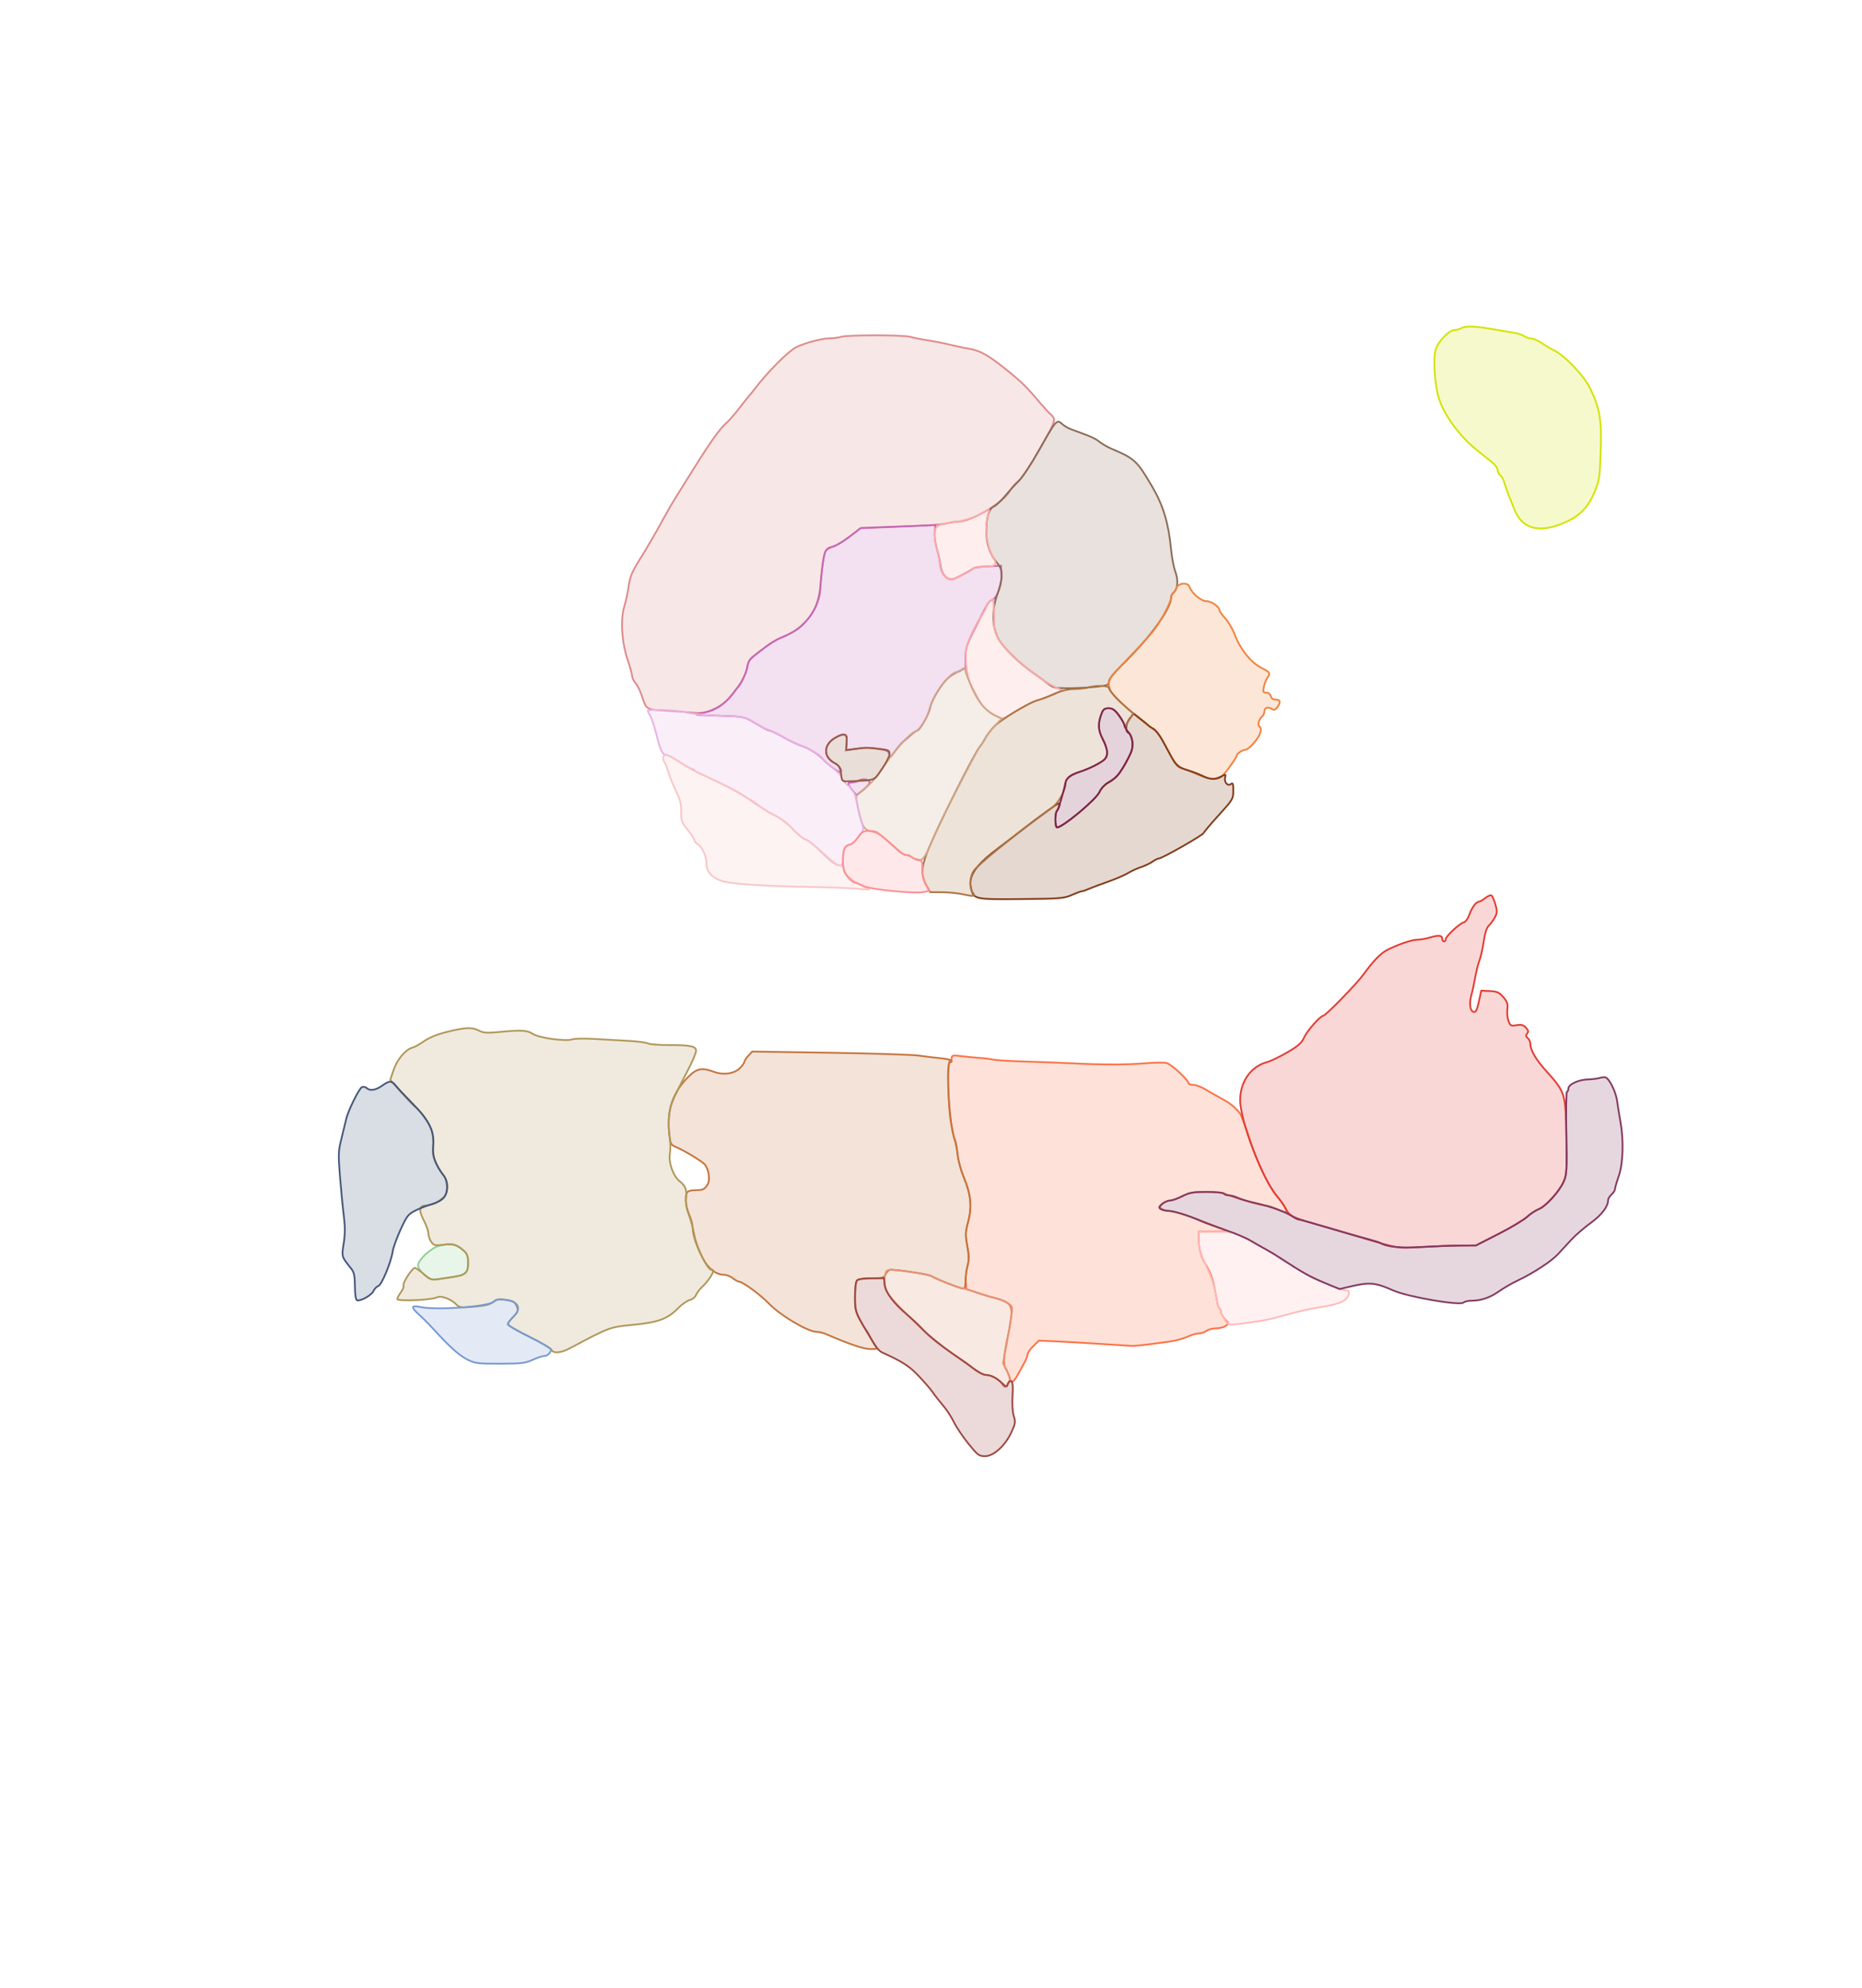 <svg xmlns="http://www.w3.org/2000/svg" width="1078" height="1151" viewBox="0 0 1078 1151" version="1.1">
    <path class="svg-region-V" d="M 487 195 C 485.625 195.440, 482.421 195.845, 479.880 195.900 C 475.345 195.998, 465.275 198.736, 460.780 201.093 C 456.147 203.522, 444.179 215.581, 437 225.053 C 435.625 226.868, 434.036 228.835, 433.469 229.426 C 432.902 230.017, 430.327 233.262, 427.747 236.637 C 425.167 240.013, 421.795 243.838, 420.254 245.137 C 416.890 247.973, 410.739 256.630, 401.523 271.500 C 397.773 277.550, 393.264 284.754, 391.503 287.508 C 389.742 290.263, 386.601 295.663, 384.524 299.508 C 381.213 305.636, 379.476 308.688, 374.282 317.500 C 373.633 318.600, 371.238 322.521, 368.959 326.213 C 365.860 331.233, 364.606 334.511, 363.984 339.213 C 363.526 342.671, 362.390 347.975, 361.458 351 C 359.115 358.605, 359.943 371.905, 363.389 382 C 364.796 386.125, 365.960 390.371, 365.974 391.436 C 365.988 392.500, 366.855 394.300, 367.899 395.436 C 368.944 396.571, 370.532 399.691, 371.428 402.369 C 374.326 411.030, 373.826 410.703, 385.224 411.398 C 390.876 411.743, 398.132 412.288, 401.348 412.611 C 411.982 413.676, 419.942 408.867, 427.988 396.518 C 430.433 392.765, 432.406 388.390, 432.725 386.015 C 433.140 382.923, 434.020 381.422, 436.385 379.777 C 438.098 378.585, 441.255 376.134, 443.401 374.330 C 445.546 372.526, 449.371 370.277, 451.901 369.333 C 465.684 364.185, 475 352.146, 475 339.481 C 475 334.337, 476.881 321.164, 477.913 319.080 C 478.300 318.300, 480.375 317.052, 482.525 316.308 C 484.674 315.564, 489.059 312.891, 492.269 310.370 L 498.106 305.784 521.803 304.871 C 534.836 304.369, 546.805 303.517, 548.399 302.979 C 549.994 302.440, 552.931 302, 554.927 302 C 562.327 302, 581.028 290.817, 584.543 284.290 C 585.519 282.478, 587.765 279.891, 589.533 278.542 C 591.548 277.006, 596.172 270.096, 601.911 260.048 C 609.439 246.867, 610.891 243.664, 610.048 242.090 C 609.484 241.036, 608.677 240.023, 608.255 239.837 C 607.832 239.652, 605.015 236.585, 601.993 233.021 C 594.384 224.047, 592.096 221.763, 584.300 215.366 C 573.282 206.325, 567.683 203.006, 561.839 202.055 C 558.903 201.577, 553.800 200.503, 550.500 199.670 C 547.200 198.837, 541.350 197.677, 537.500 197.094 C 533.650 196.510, 528.928 195.575, 527.007 195.016 C 522.939 193.833, 490.685 193.820, 487 195" stroke="#dd8a8a" fill="#dd8a8a" fill-opacity="0.2" fill-rule="evenodd"/><path class="svg-region-SV" d="M 515.441 304.990 L 498.382 305.652 491.752 310.733 C 488.106 313.528, 483.776 316.110, 482.131 316.471 C 477.232 317.547, 476.892 318.593, 475.127 338 C 474.214 348.033, 471.738 354.166, 466.174 360.176 C 462.325 364.333, 460.253 365.642, 451.500 369.451 C 449.300 370.408, 444.292 373.644, 440.370 376.642 C 434.044 381.479, 433.166 382.561, 432.576 386.250 C 432.011 389.784, 428.944 396.302, 427.047 398 C 426.740 398.275, 425.217 400.205, 423.663 402.289 C 419.802 407.469, 413.886 411.168, 407.146 412.618 C 400.931 413.955, 400.289 413.855, 419.196 414.481 C 430.819 414.866, 430.934 414.894, 437.633 418.934 C 441.340 421.170, 444.925 423, 445.599 423 C 446.273 423, 449.901 424.749, 453.662 426.886 C 457.423 429.024, 462.300 431.330, 464.500 432.010 C 468.344 433.199, 474.409 437.065, 476.500 439.659 C 478.100 441.643, 485.186 447, 486.211 447 C 488.143 447, 486.392 443.601, 483.677 442.081 C 476.683 438.164, 476.423 431.652, 483.093 427.441 C 488.820 423.826, 490.585 424.444, 490.167 429.917 L 489.835 434.270 495.167 433.571 C 501.749 432.707, 503.218 432.722, 509.500 433.712 C 513.669 434.369, 514.554 434.882, 514.826 436.796 C 515.121 438.881, 515.435 438.698, 518.245 434.796 C 519.947 432.433, 522.050 429.986, 522.920 429.359 C 523.789 428.731, 525.761 427.043, 527.302 425.609 C 528.842 424.174, 530.483 423, 530.947 423 C 532.466 423, 537.829 413.591, 538.551 409.660 C 539.288 405.646, 544.233 397.175, 548.190 393.149 C 549.460 391.856, 552.413 389.894, 554.750 388.789 L 559 386.780 559 380.756 C 559 375.570, 559.661 373.408, 563.750 365.224 C 572.021 348.669, 572.415 348.003, 574.301 347.405 C 577.171 346.493, 580.141 338.471, 579.796 332.561 L 579.500 327.500 572 327.855 C 567.875 328.050, 564.050 328.565, 563.500 328.998 C 561.903 330.258, 554.742 334.147, 552.339 335.061 C 548.758 336.423, 545.243 332.914, 544.486 327.222 C 544.140 324.625, 543.164 320.172, 542.316 317.328 C 541.469 314.483, 540.950 310.320, 541.164 308.078 L 541.553 304 537.026 304.164 C 534.537 304.254, 524.823 304.626, 515.441 304.990 M 497 451.976 C 496.175 452.522, 494.488 452.976, 493.250 452.985 C 490.424 453.004, 490.464 453.756, 493.492 457.461 L 495.911 460.422 499.706 457.351 C 501.793 455.661, 503.500 453.654, 503.500 452.890 C 503.500 451.210, 499.091 450.590, 497 451.976" stroke="#c666b5" fill="#c666b5" fill-opacity="0.2" fill-rule="evenodd"/><path class="svg-region-SF" d="M 610.423 245.750 C 609.555 246.713, 605.455 253.575, 601.310 261 C 597.166 268.425, 591.913 276.349, 589.638 278.610 C 587.362 280.870, 583.747 284.847, 581.604 287.448 C 579.460 290.049, 576.649 292.658, 575.357 293.247 C 572.415 294.587, 571.006 299.391, 571.028 308 C 571.045 315.068, 573.169 321.035, 577.497 326.178 C 580.762 330.059, 580.737 334.552, 577.395 344.076 C 574.010 353.722, 574.325 363.467, 578.239 370.144 C 581.297 375.360, 590.243 384.044, 598.500 389.810 C 601.800 392.115, 605.769 395.013, 607.321 396.250 C 609.806 398.232, 611.234 398.490, 619.321 398.418 C 624.369 398.373, 631.538 397.974, 635.250 397.531 C 641.271 396.813, 642 396.491, 642 394.548 C 642 393.138, 644.873 389.571, 650.147 384.435 C 665.601 369.382, 678 352.345, 678 346.163 C 678 345.108, 678.663 343.695, 679.474 343.022 C 681.881 341.024, 682.303 335.868, 680.460 330.968 C 679.535 328.511, 678.409 322.583, 677.956 317.795 C 676.562 303.039, 673.439 292.627, 667.220 282 C 658.195 266.577, 657.086 265.550, 643 259.559 C 640.702 258.582, 637.399 256.576, 635.518 255.015 C 634.586 254.241, 631.501 252.748, 628.662 251.695 C 625.823 250.643, 622.057 249.243, 620.293 248.585 C 618.529 247.926, 616.243 246.625, 615.214 245.694 C 612.873 243.575, 612.378 243.581, 610.423 245.750" stroke="#8c6b55" fill="#8c6b55" fill-opacity="0.2" fill-rule="evenodd"/><path class="svg-region-IF" d="M 681.037 340.403 C 680.534 341.724, 679.646 343.101, 679.062 343.462 C 678.478 343.823, 678 344.905, 678 345.866 C 678 348.617, 671.899 360.028, 667.500 365.505 C 665.300 368.244, 658.663 375.462, 652.750 381.545 C 643.252 391.317, 642.003 393.007, 642.030 396.053 C 642.052 398.599, 643.032 400.580, 645.780 403.632 C 649.162 407.390, 661.938 418.138, 667.918 422.258 C 670.291 423.892, 673.114 428.284, 678.528 438.762 C 680.472 442.525, 681.995 444.202, 683.873 444.651 C 685.318 444.996, 689.375 446.566, 692.888 448.139 C 699.761 451.217, 704.482 451.710, 707.212 449.636 C 709.011 448.269, 716 438.526, 716 437.384 C 716 436.281, 719.390 434.066, 721.130 434.032 C 722.026 434.014, 724.388 432.012, 726.380 429.582 C 729.883 425.306, 730.964 421.714, 729.094 420.558 C 727.911 419.827, 728.834 416.383, 730.608 414.910 C 731.374 414.275, 732 412.948, 732 411.961 C 732 409.716, 733.961 408.983, 736.225 410.383 C 737.576 411.219, 738.274 411.022, 739.443 409.475 C 741.622 406.594, 741.327 405, 738.617 405 C 737.074 405, 736.049 404.294, 735.710 403 C 735.400 401.813, 734.346 401, 733.119 401 C 731.323 401, 731.133 400.571, 731.677 397.750 C 732.021 395.962, 732.910 393.612, 733.652 392.527 C 735.646 389.610, 735.439 389.256, 730.178 386.590 C 724.277 383.600, 718.006 375.785, 714.955 367.619 C 713.747 364.385, 711.238 360.055, 709.379 357.998 C 707.521 355.941, 706 353.828, 706 353.303 C 706 351.296, 701.265 348, 698.382 348 C 695.321 348, 689.975 343.456, 688.676 339.750 C 687.691 336.940, 682.174 337.412, 681.037 340.403" stroke="#f2823b" fill="#f2823b" fill-opacity="0.2" fill-rule="evenodd"/><path class="svg-region-PF" d="M 566.784 298.047 C 563.528 299.728, 558.149 301.424, 554.284 301.988 C 542.060 303.774, 541.543 304.047, 541.188 308.910 C 541.016 311.263, 541.579 315.250, 542.438 317.772 C 543.297 320.293, 544 323.559, 544 325.029 C 544 329.470, 545.955 333.658, 548.587 334.858 C 550.700 335.820, 551.962 335.543, 556.964 333.018 C 560.204 331.383, 563.139 329.585, 563.486 329.022 C 563.834 328.460, 566.454 327.993, 569.309 327.985 C 577.115 327.962, 577.759 327.152, 574.456 321.515 C 571.291 316.115, 570.021 305.207, 571.804 298.748 C 572.373 296.687, 572.763 295.022, 572.669 295.048 C 572.576 295.075, 569.928 296.424, 566.784 298.047 M 572.571 348.571 C 571.707 349.436, 571 350.627, 571 351.218 C 571 351.809, 569.502 354.590, 567.671 357.396 C 565.840 360.203, 563.103 365.465, 561.590 369.088 C 559.184 374.847, 558.889 376.672, 559.244 383.588 C 559.913 396.587, 566.997 409.646, 575.750 414.018 C 580.275 416.278, 580.431 416.288, 583.435 414.516 C 594.336 408.084, 598.588 405.919, 602.271 404.927 C 604.561 404.310, 608.378 402.892, 610.753 401.776 L 615.071 399.746 610.742 397.623 C 599.898 392.306, 582.686 377.719, 578.146 370 C 575.800 366.009, 575.500 364.453, 575.500 356.250 C 575.500 351.163, 575.195 347, 574.821 347 C 574.448 347, 573.436 347.707, 572.571 348.571" stroke="#faaaaa" fill="#faaaaa" fill-opacity="0.2" fill-rule="evenodd"/><path class="svg-region-AAB" d="M 654.155 415.756 C 651.715 418.789, 651.298 423.517, 653.400 424.323 C 654.171 424.619, 655.100 426.635, 655.467 428.803 C 656.175 432.994, 655.258 435.711, 650.349 443.977 C 647.182 449.308, 646.617 449.891, 641.722 452.886 C 639.606 454.181, 637.337 456.650, 636.564 458.501 C 634.797 462.730, 615.165 479, 611.829 479 C 610.714 479, 610.766 470.650, 611.888 469.450 C 612.376 468.928, 613.090 467.461, 613.474 466.191 C 614.071 464.216, 613.111 464.636, 606.836 469.090 C 602.801 471.955, 596.298 476.819, 592.385 479.899 C 588.473 482.980, 582.263 487.750, 578.586 490.500 C 564.924 500.719, 560.526 506.965, 562.095 513.922 C 563.611 520.648, 563.983 520.732, 591.251 520.478 C 613.666 520.269, 616.034 520.079, 620.449 518.125 C 623.092 516.956, 625.692 516, 626.226 516 C 626.760 516, 628.616 515.371, 630.349 514.602 C 632.082 513.834, 637.100 511.948, 641.500 510.413 C 645.900 508.877, 651.075 506.651, 653 505.464 C 654.925 504.278, 658.300 502.725, 660.500 502.015 C 662.700 501.304, 665.694 499.885, 667.154 498.861 C 668.614 497.838, 670.286 497, 670.869 497 C 672.771 497, 697 483.170, 697 482.084 C 697 481.677, 700.825 477.139, 705.500 472 C 713.764 462.916, 714 462.519, 714 457.706 C 714 453.632, 713.758 452.956, 712.633 453.890 C 710.818 455.396, 708.559 452.794, 709.281 450.032 C 709.771 448.161, 709.644 448.133, 706.949 449.526 C 703.185 451.473, 700.692 451.385, 696.210 449.149 C 694.170 448.130, 690.336 446.674, 687.692 445.913 C 682.409 444.392, 680.768 442.964, 677.611 437.141 C 676.450 434.999, 674.263 430.957, 672.751 428.159 C 671.240 425.361, 668.990 422.538, 667.751 421.886 C 666.513 421.234, 665.275 420.419, 665 420.074 C 664.725 419.730, 662.657 418.015, 660.405 416.263 L 656.310 413.078 654.155 415.756" stroke="#7f3c1a" fill="#7f3c1a" fill-opacity="0.2" fill-rule="evenodd"/><path class="svg-region-APB" d="M 630 398 C 628.625 398.440, 624.975 398.845, 621.888 398.900 C 618.037 398.969, 614.273 399.897, 609.888 401.861 C 606.375 403.434, 602.150 405.045, 600.500 405.441 C 595.833 406.560, 578.871 416.946, 575.212 420.924 C 573.404 422.891, 571.212 425.850, 570.342 427.500 C 569.471 429.150, 568.106 431.246, 567.309 432.157 C 564.343 435.545, 544.998 473.975, 538.111 490.159 C 533.308 501.445, 532.897 506.494, 536.291 512.487 L 538.549 516.473 545.524 516.523 C 549.361 516.550, 554.935 517.121, 557.912 517.791 C 563.781 519.113, 564.945 518.844, 563.081 516.597 C 561.138 514.257, 561.508 507.138, 563.728 504.148 C 566.494 500.422, 583.103 486.787, 601 473.550 C 602.925 472.126, 606.469 469.507, 608.875 467.731 C 613.123 464.594, 616.997 457.461, 616.999 452.773 C 617 450.583, 620.119 448.539, 627.160 446.117 C 630.214 445.066, 634.577 443.030, 636.856 441.591 C 640.374 439.370, 641 438.467, 641 435.613 C 641 433.765, 639.820 430.140, 638.377 427.559 C 635.639 422.661, 635.508 418.794, 637.874 412.750 C 638.699 410.643, 639.619 410, 641.806 410 C 644.036 410, 645.355 410.966, 647.830 414.413 C 649.574 416.841, 651.032 419.428, 651.070 420.163 C 651.122 421.143, 651.322 421.099, 651.820 420 C 652.194 419.175, 653.326 417.283, 654.336 415.795 L 656.171 413.089 652.416 409.795 C 646.556 404.654, 642.018 399.621, 642.009 398.250 C 641.999 396.835, 634.148 396.672, 630 398" stroke="#ac7444" fill="#ac7444" fill-opacity="0.2" fill-rule="evenodd"/><path class="svg-region-PC" d="M 556.500 388 C 556.160 388.550, 555.106 389, 554.157 389 C 550.038 389, 540.193 402.207, 538.092 410.548 C 536.782 415.750, 532.434 422.660, 529.946 423.491 C 526.255 424.725, 516.992 435.372, 508.587 448.042 C 506.337 451.434, 501.585 456.076, 497.268 459.100 C 495.323 460.462, 495.298 460.793, 496.648 467.356 C 498.934 478.474, 500.152 480.606, 504.638 481.341 C 508.301 481.941, 509.620 482.885, 519.664 492.098 C 521.404 493.694, 523.557 495, 524.449 495 C 525.341 495, 527.154 495.710, 528.477 496.577 C 533.169 499.651, 534.846 498.299, 539.111 488 C 541.275 482.775, 545 474.675, 547.390 470 C 560.544 444.268, 566.317 433.342, 567.470 432 C 568.179 431.175, 569.467 429.150, 570.332 427.500 C 571.198 425.850, 573.695 422.603, 575.881 420.284 L 579.856 416.069 575.494 413.890 C 573.095 412.692, 569.806 409.864, 568.187 407.606 C 565.011 403.180, 559 390.587, 559 388.362 C 559 386.776, 557.400 386.545, 556.500 388" stroke="#cda789" fill="#cda789" fill-opacity="0.2" fill-rule="evenodd"/><path class="svg-region-DB" d="M 375 411.535 C 375 411.830, 375.632 413.067, 376.404 414.285 C 377.176 415.503, 378.772 420.281, 379.950 424.902 C 382.474 434.799, 383.513 437, 385.664 437 C 386.540 437, 389.787 438.697, 392.879 440.771 C 395.970 442.845, 400.525 445.517, 403 446.709 C 405.475 447.901, 412.225 451.121, 418 453.864 C 423.775 456.607, 431.650 461.148, 435.500 463.956 C 439.350 466.764, 444.975 470.236, 448 471.672 C 451.229 473.204, 455.827 476.702, 459.135 480.141 C 462.234 483.364, 465.516 486, 466.428 486 C 467.340 486, 470.574 488.467, 473.613 491.482 C 480.959 498.769, 483.893 501, 486.135 501 C 487.666 501, 488 500.229, 488 496.691 C 488 491.996, 489.463 489.356, 492.354 488.834 C 493.374 488.650, 495.561 486.629, 497.215 484.343 C 500.216 480.195, 500.219 480.175, 498.710 475.343 C 497.879 472.679, 496.637 467.666, 495.952 464.202 C 494.897 458.866, 494.118 457.401, 490.853 454.606 C 488.734 452.792, 487 450.619, 487 449.776 C 487 448.933, 484.525 446.334, 481.500 444 C 478.475 441.666, 476 439.421, 476 439.011 C 476 437.778, 468.776 433.400, 464.500 432.043 C 462.300 431.344, 457.556 429.100, 453.957 427.056 C 450.358 425.012, 445.891 422.809, 444.029 422.160 C 442.167 421.511, 438.513 419.612, 435.908 417.941 C 431.336 415.007, 430.693 414.887, 417.323 414.458 C 409.705 414.214, 400.869 413.336, 397.688 412.507 C 392.271 411.096, 375 410.356, 375 411.535" stroke="#e8b1e4" fill="#e8b1e4" fill-opacity="0.2" fill-rule="evenodd"/><path class="svg-region-MB" d="M 384 438.800 C 384 439.790, 384.372 441.028, 384.826 441.550 C 385.280 442.072, 386.234 444.525, 386.944 447 C 387.655 449.475, 389.646 454.405, 391.368 457.955 C 393.829 463.027, 394.470 465.599, 394.362 469.953 C 394.236 474.985, 394.581 475.943, 398.112 480.378 C 400.250 483.064, 402 485.769, 402 486.390 C 402 487.011, 402.933 488.102, 404.074 488.814 C 406.481 490.317, 409 495.790, 409 499.518 C 409 504.441, 411.631 507.720, 417.236 509.784 C 422.552 511.741, 441.519 513.016, 473.500 513.564 C 480.100 513.678, 489.550 514.050, 494.500 514.392 L 503.500 515.014 498.685 512.621 C 492.773 509.681, 489.361 506.575, 488.566 503.405 C 488.182 501.877, 487.239 501, 485.979 501 C 484.889 501, 480.960 498.075, 477.248 494.500 C 473.537 490.925, 468.700 487.146, 466.500 486.102 C 464.300 485.058, 460.700 482.093, 458.500 479.514 C 456.018 476.605, 452.495 473.925, 449.218 472.453 C 446.314 471.149, 441.992 468.489, 439.615 466.541 C 437.239 464.593, 434.973 463, 434.580 463 C 434.188 463, 432.434 461.920, 430.683 460.600 C 427.903 458.503, 415.050 452.085, 405.250 447.900 C 403.462 447.136, 402 446.172, 402 445.756 C 402 445.340, 401.414 445, 400.699 445 C 399.983 445, 396.628 443.200, 393.242 441 C 386.516 436.630, 384 436.031, 384 438.800" stroke="#f9c6c6" fill="#f9c6c6" fill-opacity="0.2" fill-rule="evenodd"/><path class="svg-region-AP" d="M 551 612.361 C 551 613.263, 550.550 614, 550 614 C 548.468 614, 548.813 640.250, 550.467 649.500 C 551.254 653.900, 552.335 658.850, 552.869 660.500 C 553.403 662.150, 554.120 665.975, 554.461 669 C 554.803 672.025, 556.465 677.854, 558.154 681.952 C 562.126 691.588, 562.795 698.883, 560.488 707.407 C 558.913 713.225, 558.857 714.818, 559.993 721.459 C 561.004 727.370, 561.020 729.857, 560.069 733.254 C 559.406 735.622, 559.007 739.536, 559.182 741.952 L 559.500 746.345 566.500 748.618 C 570.350 749.869, 575.436 751.390, 577.803 751.999 C 584.503 753.722, 586.189 755.996, 585.430 762.280 C 585.083 765.151, 584.215 770.200, 583.501 773.500 C 581.027 784.923, 580.695 789.884, 582.244 792.277 C 583.036 793.500, 583.988 795.737, 584.361 797.250 C 585.299 801.058, 586.577 800.695, 589.230 795.869 C 590.478 793.597, 592.266 790.334, 593.202 788.619 C 594.138 786.903, 594.926 784.801, 594.952 783.946 C 594.978 783.092, 596.462 780.975, 598.250 779.243 L 601.500 776.093 611.500 776.528 C 617 776.767, 628.925 777.455, 638 778.056 C 647.075 778.657, 654.950 779.161, 655.500 779.175 C 657.996 779.240, 675.994 776.977, 680.388 776.045 C 683.076 775.475, 686.633 774.332, 688.292 773.504 C 689.950 772.677, 692.476 771.986, 693.904 771.968 C 695.332 771.951, 697.374 771.276, 698.441 770.468 C 699.509 769.661, 702.010 769, 704 769 C 705.990 769, 708.491 768.361, 709.559 767.581 C 711.467 766.186, 711.461 766.120, 709.250 763.766 C 708.013 762.449, 707 760.639, 707 759.745 C 707 758.850, 706.600 757.871, 706.110 757.568 C 705.621 757.266, 704.974 755.552, 704.672 753.759 C 702.569 741.289, 701.374 737.378, 698.037 732.045 C 695.497 727.985, 694.031 722.775, 694.015 717.750 L 694 713 702.750 712.948 C 711.150 712.899, 711.360 712.844, 708 711.564 C 706.075 710.830, 699.550 708.307, 693.500 705.957 C 687.450 703.606, 680.371 701.473, 677.768 701.216 C 671.812 700.628, 670.006 698.810, 673.175 696.590 C 674.423 695.716, 676.394 695, 677.553 695 C 678.712 695, 681.875 693.877, 684.581 692.504 C 688.711 690.409, 690.906 690.008, 698.264 690.004 C 703.084 690.002, 707.809 690.390, 708.764 690.866 C 712.908 692.933, 730.141 697.935, 733.261 697.976 C 734.229 697.989, 737.059 698.958, 739.549 700.128 C 742.040 701.299, 744.321 702.012, 744.619 701.714 C 745.388 700.945, 743.216 697.118, 739.595 692.861 C 734.414 686.768, 728.202 673.918, 723.511 659.588 C 721.059 652.100, 718.479 645.282, 717.777 644.438 C 714.535 640.543, 712.102 638.606, 707 635.861 C 703.975 634.233, 699.700 631.806, 697.500 630.467 C 695.300 629.128, 692.263 628.025, 690.750 628.016 C 689.237 628.007, 688 627.544, 688 626.987 C 688 625.176, 678.090 616.061, 675.384 615.382 C 673.936 615.018, 668.420 615.089, 663.126 615.538 C 652.428 616.447, 637.603 616.439, 619.500 615.516 C 612.900 615.179, 600.975 614.727, 593 614.511 C 585.025 614.295, 576.925 613.798, 575 613.407 C 573.075 613.015, 569.700 612.597, 567.500 612.477 C 565.300 612.356, 560.688 611.913, 557.250 611.490 C 551.813 610.822, 551 610.935, 551 612.361" stroke="#fc7143" fill="#fc7143" fill-opacity="0.2" fill-rule="evenodd"/><path class="svg-region-PP" d="M 433.250 611.188 C 432.012 612.530, 431 614.054, 431 614.575 C 431 615.095, 429.909 616.697, 428.575 618.135 C 425.441 621.516, 419.008 622.542, 413.500 620.541 C 405.935 617.792, 403.263 618.414, 397.700 624.216 C 389.234 633.046, 386.023 643.048, 387.431 656.202 C 388.041 661.897, 388.415 662.735, 390.808 663.771 C 396.911 666.412, 407.079 672.634, 408.342 674.500 C 410.390 677.524, 411.131 682.882, 409.842 685.332 C 408.295 688.271, 407.055 688.967, 403.332 688.985 C 397.918 689.011, 397 689.810, 397 694.498 C 397 696.854, 397.890 700.743, 398.978 703.141 C 400.066 705.538, 400.971 708.850, 400.989 710.500 C 401.036 714.855, 403.402 722.001, 407.004 728.673 C 410.259 734.701, 414.646 738, 419.406 738 C 420.684 738, 422.874 738.900, 424.273 740 C 425.671 741.100, 427.332 742, 427.963 742 C 429.944 742, 440.305 749.607, 445 754.509 C 451.682 761.486, 467.687 771, 472.741 771 C 474.092 771, 476.616 771.617, 478.349 772.372 C 491.531 778.111, 500.089 781, 503.910 781 C 508.223 781, 508.236 780.989, 506.607 778.750 C 505.706 777.513, 504.439 775.375, 503.791 774 C 503.143 772.625, 502.084 770.825, 501.436 770 C 500.789 769.175, 499.076 766.347, 497.630 763.715 C 495.388 759.636, 495 757.709, 495 750.665 C 495 745.570, 495.460 741.940, 496.200 741.200 C 496.909 740.491, 500.320 740, 504.539 740 C 511.185 740, 511.758 739.827, 512.818 737.500 C 513.445 736.125, 514.754 735.021, 515.729 735.048 C 521.411 735.201, 538.064 737.805, 539.179 738.715 C 540.783 740.024, 555.999 745.989, 557.750 745.995 C 558.565 745.998, 559 744.439, 559 741.514 C 559 739.047, 559.531 735.044, 560.180 732.617 C 561.110 729.140, 561.077 726.707, 560.024 721.129 C 558.830 714.799, 558.878 713.355, 560.476 707.449 C 562.805 698.845, 562.125 691.496, 558.116 681.954 C 556.328 677.699, 554.739 671.793, 554.370 668.032 C 554.018 664.439, 553.333 660.729, 552.849 659.786 C 549.787 653.828, 547.317 615, 550 615 C 550.550 615, 551 614.602, 551 614.116 C 551 613.631, 548.188 612.970, 544.750 612.650 C 541.313 612.329, 535.575 611.634, 532 611.106 C 528.425 610.578, 505.250 609.831, 480.500 609.446 L 435.500 608.747 433.250 611.188" stroke="#c4743d" fill="#c4743d" fill-opacity="0.2" fill-rule="evenodd"/><path class="svg-region-AVCl" d="M 694.015 717.750 C 694.031 722.749, 694.945 725.748, 699.398 735.418 C 701.953 740.967, 703.422 746.061, 704.686 753.759 C 704.980 755.552, 705.621 757.266, 706.110 757.568 C 706.600 757.871, 707 758.810, 707 759.655 C 707 760.500, 707.967 762.549, 709.149 764.209 C 711.521 767.540, 709.727 767.456, 727.500 765.068 C 730.800 764.625, 736.650 763.375, 740.500 762.291 C 748.064 760.161, 756.574 758.066, 760.220 757.437 C 761.474 757.220, 765.423 756.536, 768.995 755.915 C 772.567 755.295, 776.730 753.905, 778.245 752.826 C 781.210 750.715, 781.986 747, 779.462 747 C 775.915 747, 759.129 739.580, 749.678 733.834 C 744.080 730.431, 739.275 727.357, 739 727.003 C 738.376 726.201, 728.596 720.710, 720 716.336 C 713.971 713.269, 712.793 713.028, 703.750 713.015 L 694 713 694.015 717.750" stroke="#ffbab9" fill="#ffbab9" fill-opacity="0.2" fill-rule="evenodd"/><path class="svg-region-VMl" d="M 512.434 738.500 C 510.885 746.757, 512.054 748.456, 533.557 769.196 C 540.500 775.893, 541.839 776.957, 554 785.443 C 557.575 787.937, 562.254 791.333, 564.399 792.989 C 566.543 794.645, 569.378 796, 570.698 796 C 573.930 796, 578.697 798.566, 580.006 801.010 C 581.404 803.624, 582.383 803.521, 583.949 800.596 C 585.063 798.514, 584.931 797.580, 582.967 793.649 L 580.699 789.106 582.819 777.803 C 583.985 771.586, 585.232 764.164, 585.591 761.309 C 586.228 756.231, 586.170 756.074, 582.923 754.099 C 581.097 752.989, 577.483 751.626, 574.890 751.070 C 572.298 750.514, 567.775 749.146, 564.838 748.030 C 561.902 746.914, 558.742 746.001, 557.816 746.001 C 556.013 746, 545.445 741.896, 540.500 739.276 C 538.850 738.401, 533 737.103, 527.500 736.391 C 512.811 734.488, 513.197 734.434, 512.434 738.500" stroke="#e59376" fill="#e59376" fill-opacity="0.2" fill-rule="evenodd"/><path class="svg-region-PMl" d="M 254.501 721.137 C 249.717 722.256, 242 729.335, 242 732.605 C 242 733.869, 243.536 736.141, 245.639 737.988 C 248.720 740.693, 249.833 741.099, 252.889 740.631 C 254.875 740.327, 259.041 739.705, 262.146 739.248 C 269.620 738.149, 271 736.871, 271 731.052 C 271 727.448, 270.474 725.869, 268.750 724.299 C 263.971 719.946, 261.722 719.447, 254.501 721.137" stroke="#90cf92" fill="#90cf92" fill-opacity="0.2" fill-rule="evenodd"/><path class="svg-region-PV" d="M 258.812 597.365 C 253.111 598.766, 248.554 600.611, 245.558 602.732 C 243.047 604.509, 239.924 606.232, 238.617 606.560 C 234.803 607.517, 229.885 613.420, 227.830 619.509 L 225.926 625.149 232.091 632.102 C 235.481 635.927, 239.223 639.831, 240.405 640.778 C 244.088 643.729, 248.627 650.318, 249.976 654.673 C 250.694 656.991, 251.052 661.111, 250.780 663.941 C 250.392 667.972, 250.782 670.008, 252.647 673.691 C 253.943 676.252, 255.697 679.113, 256.545 680.049 C 258.636 682.360, 259.395 687.892, 258.088 691.296 C 256.950 694.261, 250.419 697.938, 246.219 697.978 C 242.677 698.012, 242.384 700.805, 245.330 706.431 C 246.798 709.236, 248 712.662, 248 714.043 C 248 715.425, 248.739 717.610, 249.641 718.899 C 251.131 721.025, 251.783 721.183, 256.682 720.608 C 262.359 719.940, 264.776 720.680, 268.750 724.299 C 270.474 725.869, 271 727.448, 271 731.052 C 271 736.871, 269.620 738.149, 262.146 739.248 C 259.041 739.705, 254.925 740.319, 253 740.612 C 250.028 741.066, 248.872 740.608, 245.341 737.573 C 243.054 735.608, 240.723 734, 240.162 734 C 238.654 734, 232.865 742.973, 233.603 744.167 C 233.951 744.730, 233.283 746.479, 232.118 748.055 C 230.953 749.630, 230 751.417, 230 752.025 C 230 753.444, 249.952 752.631, 252.820 751.096 C 255.192 749.827, 260.830 751.830, 264.106 755.106 C 265.988 756.988, 266.895 757.105, 274.600 756.463 C 280.696 755.955, 283.729 755.214, 285.540 753.790 C 287.599 752.171, 288.919 751.939, 292.936 752.491 C 297.132 753.068, 298 753.585, 299.056 756.136 C 300.198 758.891, 300.058 759.345, 297.144 762.352 C 295.415 764.136, 294 766.097, 294 766.711 C 294 767.324, 299.568 770.541, 306.372 773.859 C 313.177 777.178, 319.013 780.592, 319.341 781.446 C 320.181 783.634, 324.715 783.301, 329.607 780.691 C 352.673 768.384, 353.012 768.257, 366 767.005 C 381.272 765.533, 386.440 763.624, 392.802 757.107 C 394.836 755.024, 397.753 753.010, 399.285 752.632 C 400.822 752.252, 402.458 750.948, 402.935 749.722 C 403.410 748.500, 405.234 746.150, 406.989 744.500 C 409.808 741.849, 413 737.096, 413 735.550 C 413 735.247, 412.407 735, 411.681 735 C 409.552 735, 403.283 722.055, 401.995 715 C 401.343 711.425, 399.897 706.108, 398.782 703.185 C 397.413 699.596, 396.912 696.471, 397.240 693.565 C 397.767 688.888, 396.819 686.441, 393.452 683.787 C 389.728 680.851, 386.937 672.961, 387.827 667.883 C 388.250 665.472, 388.190 661.250, 387.694 658.500 C 387.198 655.750, 387.007 650.575, 387.269 647 C 387.766 640.231, 388.769 637.710, 398.018 620 C 400.746 614.775, 402.983 609.544, 402.989 608.375 C 403.003 605.643, 399.922 605, 386.809 605 C 381.342 605, 376.070 604.572, 375.093 604.050 C 374.117 603.527, 369.084 602.863, 363.909 602.574 C 358.734 602.284, 349.775 601.774, 344 601.440 C 338.225 601.106, 332.482 601.220, 331.238 601.693 C 327.697 603.039, 311.893 600.844, 308.440 598.527 C 305.239 596.378, 301.830 596.200, 288.450 597.485 C 281.878 598.116, 279.822 597.959, 277.250 596.629 C 273.252 594.562, 269.630 594.706, 258.812 597.365" stroke="#b09658" fill="#b09658" fill-opacity="0.2" fill-rule="evenodd"/><path class="svg-region-DV" d="M 221.102 628.586 C 217.438 631.189, 214.077 631.677, 212.267 629.867 C 211.644 629.244, 210.423 629.007, 209.554 629.341 C 207.944 629.959, 201.391 643.272, 200.401 647.935 C 200.101 649.346, 198.923 654.203, 197.782 658.730 C 195.849 666.398, 195.785 667.932, 196.841 681.230 C 197.464 689.078, 198.459 699.325, 199.052 704 C 199.842 710.228, 199.824 714.451, 198.984 719.802 C 197.752 727.653, 197.660 727.340, 203.194 734.255 C 205.016 736.532, 205.411 738.342, 205.472 744.679 C 205.519 749.634, 205.963 752.488, 206.727 752.742 C 208.745 753.415, 215.132 749.804, 216.245 747.361 C 216.827 746.084, 218.076 744.793, 219.021 744.493 C 220.965 743.876, 226.408 730.775, 227.358 724.425 C 227.693 722.183, 229.766 716.458, 231.963 711.702 C 235.632 703.760, 236.347 702.862, 240.729 700.686 C 243.353 699.383, 247.655 697.732, 250.288 697.018 C 253.090 696.258, 255.890 694.684, 257.038 693.225 C 259.665 689.885, 259.597 684.028, 256.890 680.588 C 252.239 674.675, 250.265 669.296, 250.780 663.941 C 251.670 654.675, 248.705 648.753, 237.544 637.500 C 234.220 634.149, 230.522 630.190, 229.326 628.703 C 226.711 625.452, 225.535 625.436, 221.102 628.586" stroke="#45567a" fill="#45567a" fill-opacity="0.2" fill-rule="evenodd"/><path class="svg-region-VV" d="M 285.884 753.505 C 283.026 756.433, 252.974 758.631, 243.250 756.622 C 237.890 755.515, 237.752 756.723, 242.729 761.169 C 244.781 763.001, 248.714 766.975, 251.471 770 C 260.561 779.974, 265.923 784.742, 270.743 787.136 C 275.074 789.288, 276.754 789.497, 289.500 789.467 C 301.782 789.439, 304.098 789.163, 308.377 787.217 C 311.060 785.998, 314.007 785, 314.927 785 C 316.909 785, 319 783.116, 319 781.330 C 319 780.631, 313.375 777.280, 306.500 773.882 C 299.625 770.484, 294 767.180, 294 766.539 C 294 765.898, 295.350 764.081, 297 762.500 C 302.202 757.516, 300.376 753.447, 292.500 752.470 C 288.581 751.983, 287.151 752.207, 285.884 753.505" stroke="#7699d1" fill="#7699d1" fill-opacity="0.2" fill-rule="evenodd"/><path class="svg-region-B" d="M 859.761 519.973 C 858.344 521.088, 856.763 522, 856.247 522 C 854.642 522, 852.081 525.462, 850.669 529.543 C 849.892 531.785, 848.501 533.677, 847.407 533.977 C 844.902 534.664, 837 542.053, 837 543.709 C 837 544.419, 836.550 545, 836 545 C 835.450 545, 835 544.362, 835 543.583 C 835 541.457, 833.007 541.194, 828.101 542.670 C 825.671 543.402, 822.291 544, 820.591 544.001 C 817.390 544.001, 809.479 546.695, 803.057 549.971 C 799.261 551.907, 795.129 556.205, 789 564.593 C 785.219 569.767, 767.433 588, 766.167 588 C 764.480 588, 756.814 596.629, 755.111 600.445 C 753.640 603.743, 751.826 605.369, 745.401 609.155 C 741.055 611.716, 735.700 614.292, 733.500 614.881 C 724.224 617.362, 718 626.165, 718 636.802 C 718 649.012, 730.899 682.661, 739.398 692.623 C 741.218 694.755, 743.452 697.949, 744.363 699.720 C 746.507 703.886, 748.277 704.805, 761.500 708.616 C 767.550 710.360, 778.800 713.657, 786.500 715.943 C 810.417 723.043, 808.700 722.764, 823.218 721.898 C 830.523 721.463, 840.550 721.083, 845.500 721.055 L 854.500 721.004 867.500 714.373 C 874.650 710.726, 882.075 706.295, 884 704.527 C 885.925 702.759, 888.974 700.732, 890.776 700.024 C 894.906 698.400, 902.699 689.853, 905.235 684.167 C 906.990 680.230, 907.136 677.852, 906.834 658.167 C 906.445 632.947, 906.276 632.392, 895.210 620.061 C 889.034 613.179, 886 607.940, 886 604.155 C 886 603.104, 885.319 601.680, 884.488 600.990 C 883.327 600.026, 883.242 599.413, 884.126 598.349 C 885.015 597.277, 884.858 596.501, 883.435 594.928 C 881.984 593.325, 880.837 593.021, 878.034 593.494 C 874.763 594.047, 874.382 593.850, 873.330 591.064 C 872.701 589.397, 872.402 586.338, 872.666 584.266 C 873.060 581.173, 872.642 579.917, 870.323 577.238 C 867.928 574.471, 866.748 573.941, 862.535 573.738 L 857.569 573.500 856.186 579.804 C 855.110 584.712, 854.437 586.039, 853.152 585.796 C 851.084 585.404, 850.469 580.783, 851.852 576.030 C 852.418 574.089, 853.394 569.575, 854.023 566 C 854.652 562.425, 855.784 557.925, 856.539 556 C 857.293 554.075, 858.400 549.141, 858.998 545.035 C 859.737 539.959, 860.708 536.989, 862.032 535.756 C 863.103 534.758, 864.671 532.602, 865.518 530.965 C 866.858 528.374, 866.880 527.381, 865.689 523.298 C 864.937 520.718, 863.875 518.458, 863.330 518.277 C 862.785 518.095, 861.179 518.858, 859.761 519.973" stroke="#e23b33" fill="#e23b33" fill-opacity="0.2" fill-rule="evenodd"/><path class="svg-region-SB" d="M 846 190 C 845.175 190.533, 843.506 190.976, 842.292 190.985 C 838.908 191.008, 832.391 197.820, 831.077 202.707 C 829.773 207.559, 830.508 220.708, 832.541 228.883 C 834.967 238.639, 844.383 252.038, 854.500 260.132 C 857.800 262.773, 861.962 266.117, 863.750 267.565 C 865.538 269.013, 867 270.998, 867 271.976 C 867 272.955, 867.658 274.301, 868.461 274.968 C 869.265 275.635, 870.201 277.152, 870.541 278.340 C 871.498 281.682, 875.027 291.013, 877.220 296 C 881.541 305.826, 890.539 308.423, 903.359 303.545 C 913.572 299.659, 919.082 294.526, 922.961 285.285 C 925.969 278.120, 926.180 276.788, 926.719 261.591 C 927.366 243.335, 926.247 236.531, 920.699 225 C 917.188 217.701, 906.453 206.292, 899.998 202.999 C 897.863 201.910, 894.452 199.890, 892.419 198.509 C 890.385 197.129, 887.759 196, 886.583 196 C 885.407 196, 883.557 195.384, 882.473 194.630 C 881.388 193.877, 878.925 193.021, 877 192.729 C 875.075 192.436, 869.450 191.479, 864.500 190.602 C 854.266 188.789, 848.180 188.591, 846 190" stroke="#d2e400" fill="#d2e400" fill-opacity="0.2" fill-rule="evenodd"/><path class="svg-region-VOC" d="M 496.500 485 C 494.975 487.200, 492.905 489, 491.899 489 C 490.893 489, 489.605 489.870, 489.035 490.934 C 487.679 493.468, 487.705 502.580, 489.076 505.141 C 490.509 507.819, 493.747 511, 495.040 511 C 495.612 511, 497.749 511.843, 499.790 512.873 C 503.909 514.953, 529.263 517.497, 534.809 516.388 L 537.921 515.766 535.961 511.923 C 534.793 509.634, 534 506.073, 534 503.119 C 534 498.425, 533.840 498.124, 531.011 497.503 C 529.368 497.142, 527.766 496.431, 527.452 495.923 C 527.139 495.415, 526.029 495, 524.986 495 C 523.944 495, 522.031 493.988, 520.735 492.750 C 518.007 490.144, 509.301 482.844, 507.635 481.765 C 507.011 481.361, 504.874 481.024, 502.886 481.015 C 499.791 481.002, 498.874 481.574, 496.500 485" stroke="#ff8f93" fill="#ff8f93" fill-opacity="0.2" fill-rule="evenodd"/><path class="svg-region-OABl" d="M 637.874 412.750 C 635.541 418.711, 635.670 422.552, 638.385 427.958 C 641.270 433.701, 641.641 436.777, 639.750 439.256 C 638.312 441.139, 630.356 445.184, 624.500 447.007 C 619.453 448.579, 617.354 450.402, 616.667 453.810 C 615.518 459.515, 612.769 468.543, 611.905 469.450 C 610.560 470.861, 610.777 479, 612.159 479 C 615.375 479, 634.880 462.531, 636.633 458.336 C 637.389 456.527, 639.379 454.338, 641.057 453.471 C 646.340 450.739, 649.946 446.099, 654.598 436.048 C 656.546 431.840, 655.890 426.576, 653.040 423.542 C 651.918 422.348, 651 420.701, 651 419.883 C 651 419.064, 649.611 416.505, 647.913 414.197 C 645.504 410.920, 644.183 410, 641.889 410 C 639.611 410, 638.709 410.618, 637.874 412.750" stroke="#81244d" fill="#81244d" fill-opacity="0.2" fill-rule="evenodd"/><path class="svg-region-SOTr" d="M 482.768 427.541 C 476.523 431.666, 476.775 438.674, 483.280 441.802 C 485.882 443.052, 486.612 444.572, 487.220 450 C 487.485 452.364, 487.799 452.487, 493 452.255 C 507.028 451.632, 505.851 452.107, 510.634 445.138 C 513.035 441.639, 515 437.745, 515 436.484 C 515 434.463, 514.381 434.122, 509.750 433.592 C 501.959 432.700, 500.982 432.696, 495.166 433.532 L 489.832 434.299 490.166 429.899 C 490.454 426.109, 490.223 425.471, 488.500 425.288 C 487.400 425.172, 484.821 426.185, 482.768 427.541" stroke="#995b45" fill="#995b45" fill-opacity="0.2" fill-rule="evenodd"/><path class="svg-region-BPCl" d="M 926 624.068 C 924.625 624.471, 921.603 624.845, 919.284 624.900 C 913.890 625.028, 908 627.787, 908 630.185 C 908 631.183, 907.641 632, 907.201 632 C 906.762 632, 906.592 642.724, 906.823 655.831 C 907.212 677.906, 907.098 679.988, 905.273 684.081 C 902.704 689.842, 894.931 698.390, 890.776 700.024 C 888.974 700.732, 885.925 702.759, 884 704.527 C 882.075 706.295, 874.650 710.726, 867.500 714.373 L 854.500 721.004 845.500 721.055 C 840.550 721.083, 830.523 721.463, 823.218 721.898 C 810.736 722.643, 802.826 721.865, 799.031 719.519 C 798.506 719.195, 795.021 718.121, 791.288 717.133 C 787.555 716.146, 777.423 713.237, 768.774 710.669 C 760.125 708.101, 752.545 706, 751.929 706 C 751.313 706, 749.614 705.177, 748.154 704.171 C 744.440 701.611, 735.833 698.491, 727 696.503 C 722.875 695.575, 718.193 694.182, 716.596 693.408 C 714.999 692.633, 712.663 692, 711.405 692 C 710.147 692, 708.840 691.550, 708.500 691 C 708.160 690.450, 703.713 690, 698.610 690 C 690.706 690, 688.614 690.368, 684.419 692.496 C 681.714 693.869, 678.537 694.994, 677.361 694.996 C 676.184 694.998, 674.159 695.891, 672.861 696.980 C 670.846 698.669, 670.720 699.107, 672 699.964 C 672.825 700.517, 674.866 700.976, 676.535 700.985 C 679.590 701, 688.092 703.677, 695.500 706.957 C 697.700 707.930, 704 710.244, 709.500 712.099 C 715 713.953, 721.525 716.700, 724 718.203 C 726.475 719.707, 730.300 721.897, 732.500 723.071 C 734.700 724.245, 738.750 726.673, 741.500 728.467 C 755.132 737.358, 758.268 739.121, 766.551 742.549 L 775.491 746.250 782.495 744.612 C 792.922 742.174, 796.467 742.529, 806.500 747.013 C 814.923 750.777, 845.368 756.032, 847.338 754.062 C 847.922 753.478, 849.997 752.997, 851.950 752.994 C 857.440 752.986, 862.765 751.162, 867.853 747.548 C 870.409 745.732, 875.200 742.962, 878.500 741.393 C 887.789 736.977, 898.143 730.209, 902 726.033 C 903.925 723.948, 907.427 720.158, 909.781 717.610 C 912.136 715.062, 917.146 710.734, 920.915 707.992 C 927.319 703.335, 931 698.502, 931 694.754 C 931 693.960, 931.900 692.495, 933 691.500 C 934.100 690.505, 935 689.087, 935 688.349 C 935 687.611, 935.989 684.194, 937.198 680.754 C 939.706 673.618, 940.111 660.072, 938.139 649.250 C 937.512 645.813, 936.635 640.413, 936.189 637.250 C 935.432 631.886, 931.845 624.631, 929.500 623.723 C 928.950 623.510, 927.375 623.665, 926 624.068" stroke="#83385f" fill="#83385f" fill-opacity="0.2" fill-rule="evenodd"/><path class="svg-region-AMC" d="M 496.200 741.200 C 495.460 741.940, 495 745.570, 495 750.665 C 495 759.852, 494.821 759.418, 506.542 778.713 C 507.616 780.481, 509.396 782.338, 510.497 782.841 C 522.489 788.315, 526.252 790.715, 531.641 796.327 C 534.902 799.722, 538.655 804.075, 539.980 806 C 541.306 807.925, 544.008 811.368, 545.985 813.652 C 547.962 815.935, 550.773 820.242, 552.232 823.222 C 553.691 826.201, 557.498 831.869, 560.693 835.816 C 566.037 842.422, 566.801 842.994, 570.272 842.997 C 575.281 843.001, 581.960 836.944, 585.543 829.147 C 587.866 824.090, 588.012 823.117, 586.936 819.831 C 586.210 817.617, 585.918 812.977, 586.199 808.124 C 586.544 802.164, 586.333 799.958, 585.383 799.594 C 584.679 799.323, 583.811 800.021, 583.454 801.145 C 582.819 803.145, 582.750 803.137, 580.153 800.716 C 576.745 797.541, 573.722 796.006, 570.816 795.976 C 569.542 795.962, 566.475 794.390, 564 792.481 C 561.525 790.572, 557.700 787.821, 555.500 786.368 C 547.349 780.984, 537.396 773.120, 533.984 769.367 C 532.050 767.240, 528.142 763.557, 525.299 761.183 C 517.531 754.694, 512.884 748.551, 512.268 743.959 L 511.737 740 504.568 740 C 500.326 740, 496.910 740.490, 496.200 741.200" stroke="#9d4741" fill="#9d4741" fill-opacity="0.2" fill-rule="evenodd"/>
    </svg>